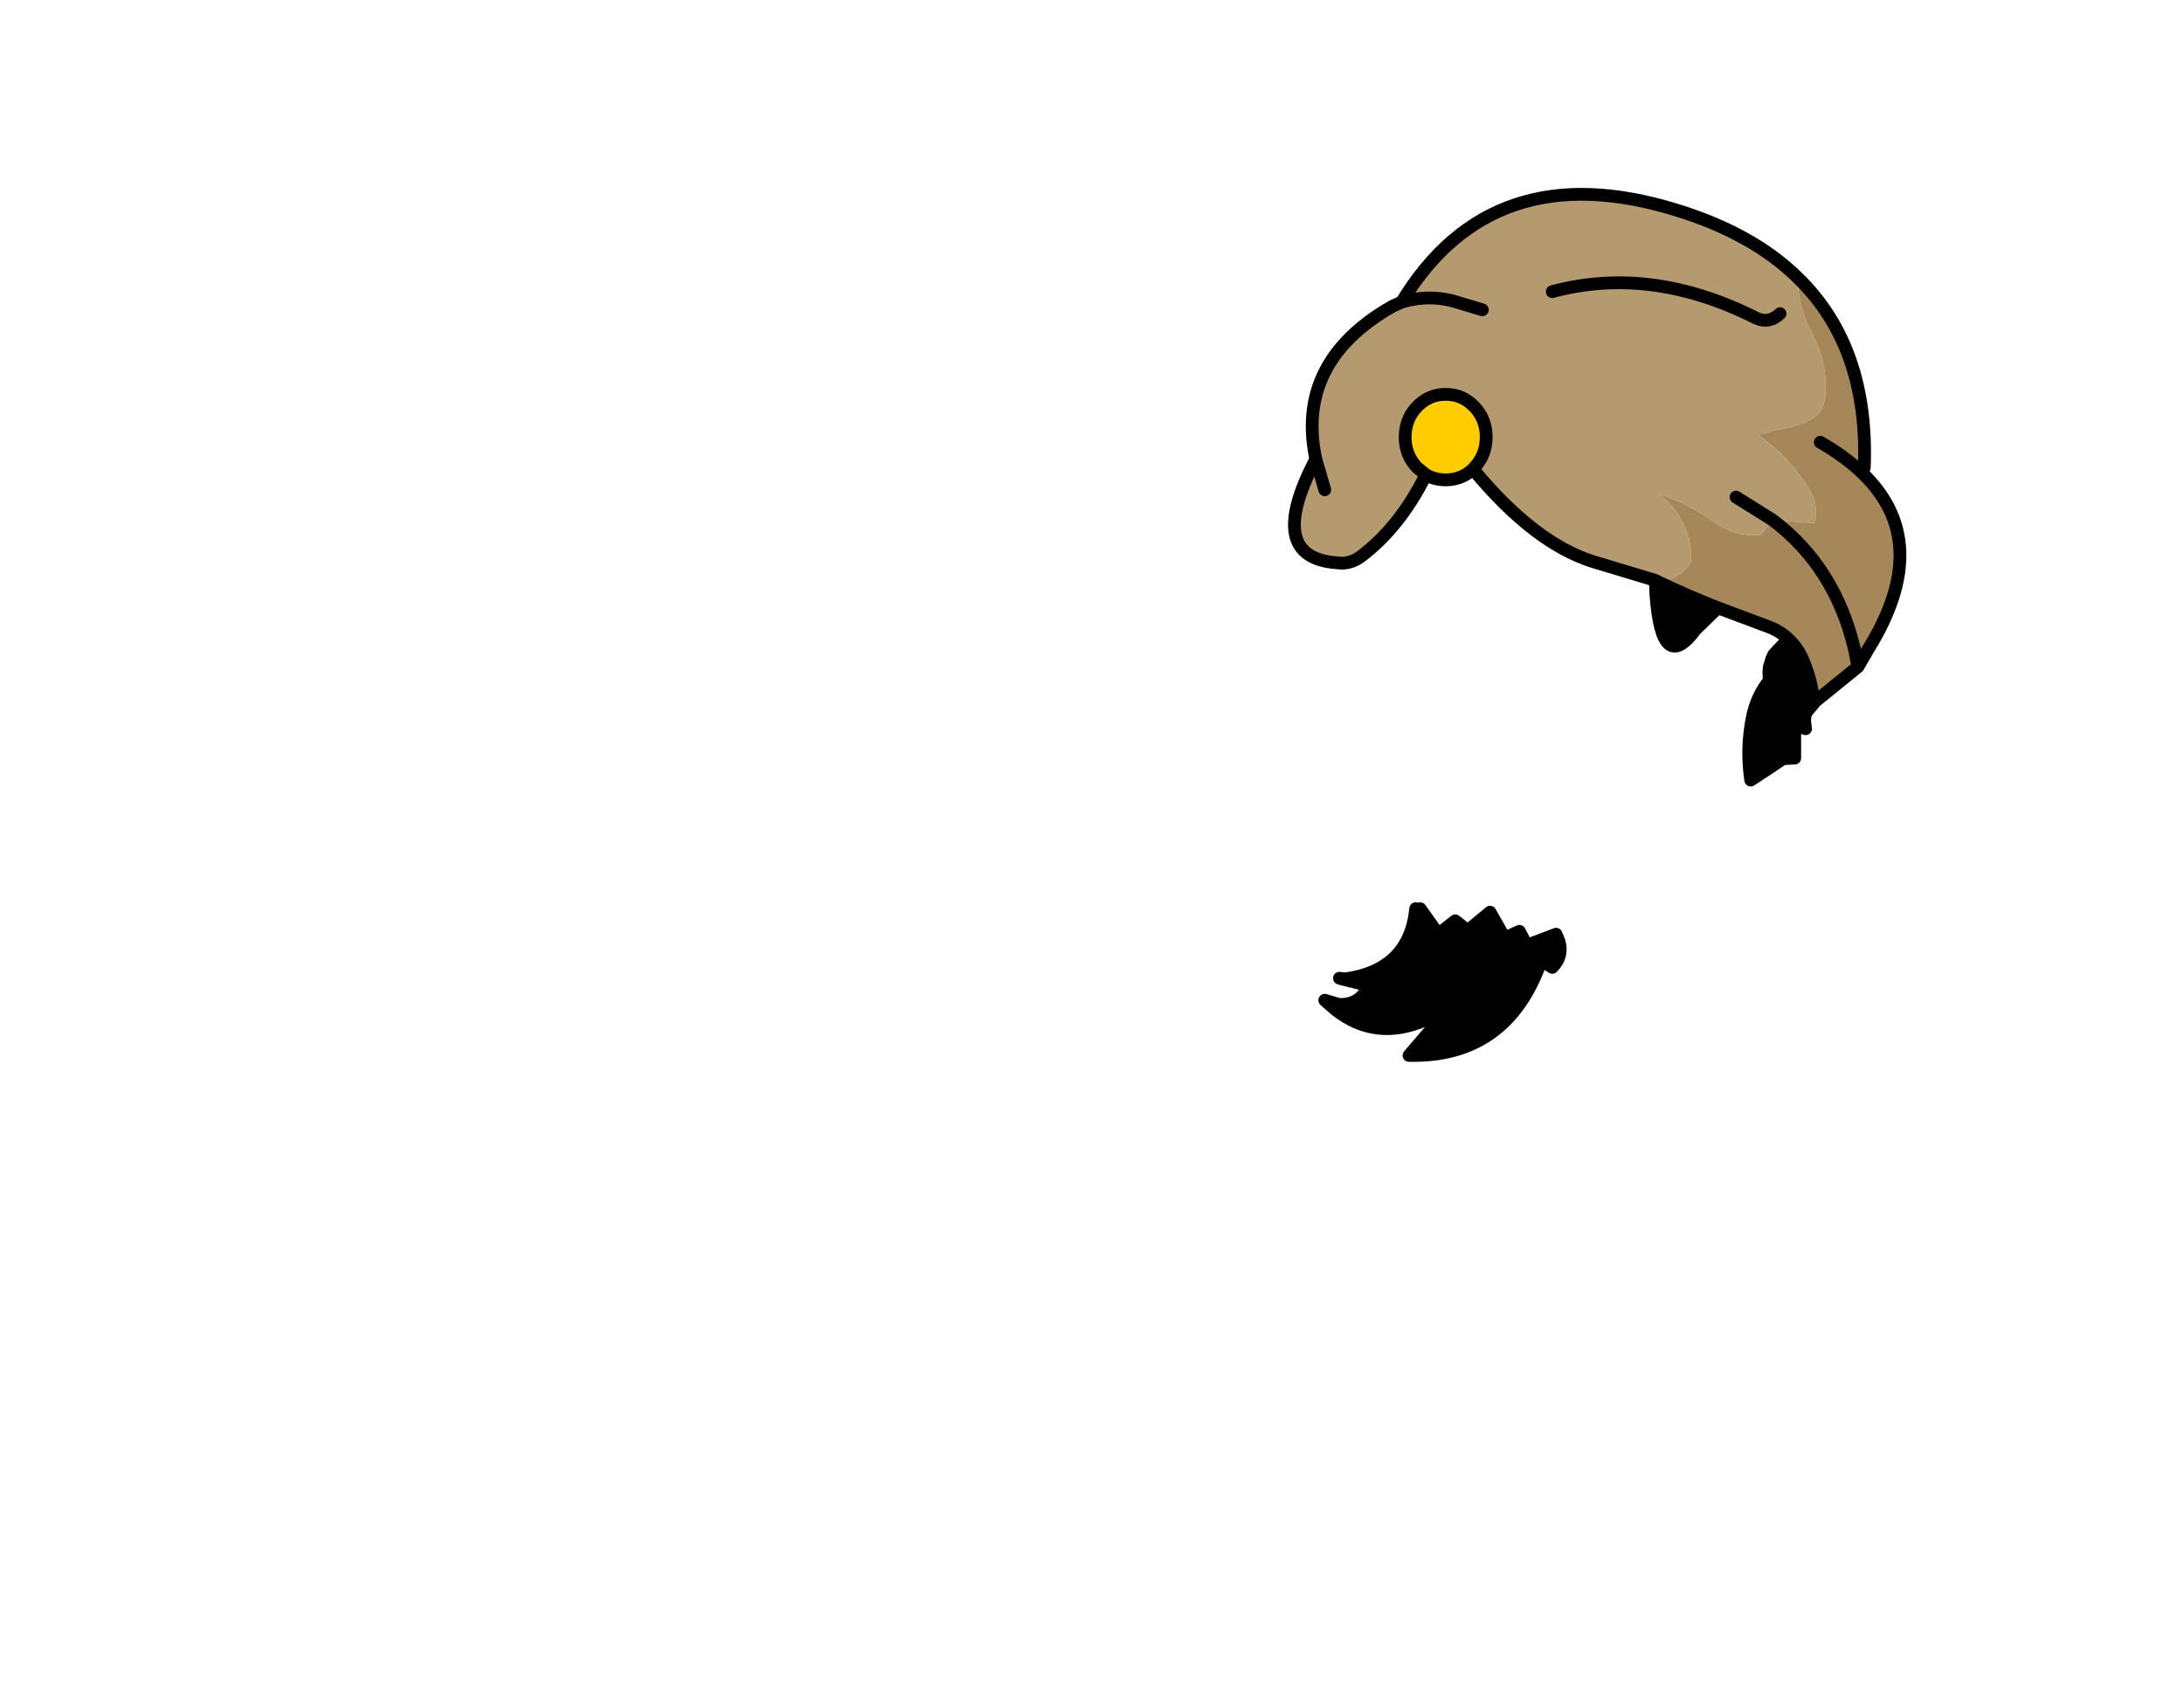 <svg xmlns:xlink="http://www.w3.org/1999/xlink" xmlns="http://www.w3.org/2000/svg" height="264.15px" width="342.25px">
  <g transform="matrix(1.0, 0.0, 0.0, 1.0, 243.25, 83.7)">
    <g data-characterId="1163" height="135.95" transform="matrix(1.0, 0.0, 0.0, 1.0, -40.9, -53.75)" width="95.9" xlink:href="#shape0"><g id="shape0" transform="matrix(1.0, 0.0, 0.0, 1.0, 40.9, 53.75)">
      <path d="M-12.4 -10.2 Q-14.2 -8.5 -16.7 -8.5 -18.4 -8.5 -19.8 -9.3 L-21.2 -10.45 Q-23.05 -12.4 -23.05 -15.2 -23.05 -18.0 -21.2 -19.95 -19.35 -21.9 -16.7 -21.9 -14.05 -21.9 -12.2 -19.95 -10.35 -18.0 -10.35 -15.2 -10.35 -12.4 -12.2 -10.45 L-12.4 -10.2" fill="#ffcc00" fill-rule="evenodd" stroke="none"/>
      <path d="M35.7 -34.55 Q33.95 -32.9 31.95 -33.85 15.5 -42.15 0.0 -38.0 15.5 -42.15 31.95 -33.85 33.95 -32.9 35.7 -34.55 M34.55 -2.2 L32.7 0.1 Q28.75 0.6 25.05 -2.1 22.55 -3.9 19.7 -5.15 L16.7 -6.35 Q21.7 -2.25 21.8 3.65 21.8 4.4 21.25 5.1 19.55 7.0 16.95 7.65 L16.15 7.25 6.35 4.3 Q-2.75 1.4 -12.1 -9.8 L-12.4 -10.2 -12.2 -10.45 Q-10.35 -12.4 -10.35 -15.2 -10.35 -18.0 -12.2 -19.95 -14.05 -21.9 -16.7 -21.9 -19.35 -21.9 -21.2 -19.95 -23.05 -18.0 -23.05 -15.2 -23.05 -12.4 -21.2 -10.45 L-19.8 -9.3 Q-23.9 -1.05 -30.05 3.55 -31.8 4.8 -33.7 4.5 -45.15 3.7 -37.05 -11.75 -40.3 -27.0 -25.05 -35.7 L-23.6 -36.35 Q-9.4 -59.75 19.55 -50.75 31.4 -47.1 38.45 -40.2 38.55 -35.55 40.7 -31.5 43.3 -26.6 42.75 -21.4 42.45 -18.8 40.1 -17.75 37.95 -16.75 35.25 -16.35 L32.25 -15.55 Q37.2 -12.05 40.3 -7.0 41.6 -4.9 41.3 -2.55 L41.05 -1.7 34.55 -2.2 28.8 -5.8 34.55 -2.2 M-10.95 -35.15 L-14.3 -36.15 Q-18.95 -37.75 -23.6 -36.35 -18.95 -37.75 -14.3 -36.15 L-10.95 -35.15 M-35.65 -6.95 L-37.05 -11.75 -35.65 -6.95" fill="#b49a6e" fill-rule="evenodd" stroke="none"/>
      <path d="M16.95 7.65 Q21.35 9.75 25.95 11.55 L22.45 14.95 Q17.15 22.15 16.25 9.5 L16.15 7.25 16.95 7.65 M37.05 16.5 L37.1 16.55 Q38.55 17.9 39.4 20.0 40.65 23.05 41.0 26.4 L41.0 26.5 39.9 27.8 Q39.7 28.1 39.6 28.55 L39.55 29.35 39.7 30.5 38.0 29.9 38.0 35.1 36.15 35.2 Q33.65 36.9 31.1 38.55 30.35 33.45 31.4 28.5 32.05 25.45 34.0 22.95 L33.95 21.7 34.0 20.9 34.4 19.55 34.7 18.9 35.2 18.35 36.25 17.25 37.05 16.5 M-20.7 58.7 L-17.85 62.7 -15.2 60.6 -13.25 62.15 -9.75 59.25 -7.45 63.3 -5.15 62.25 -4.0 64.45 0.6 62.7 1.05 63.8 Q1.75 66.15 0.0 67.9 L-1.7 66.75 Q-7.0 82.05 -22.45 81.7 L-15.55 73.65 Q-25.9 80.9 -34.0 74.5 L-33.45 73.7 Q-30.1 73.85 -28.75 70.75 L-32.4 69.85 -32.4 69.7 Q-22.35 68.3 -21.4 58.7 L-20.7 58.7" fill="#000000" fill-rule="evenodd" stroke="none"/>
      <path d="M16.95 7.65 Q19.55 7.0 21.25 5.1 21.8 4.4 21.8 3.65 21.7 -2.25 16.7 -6.35 L19.7 -5.15 Q22.55 -3.9 25.05 -2.1 28.75 0.6 32.7 0.1 L34.55 -2.2 Q44.3 5.15 47.35 18.0 L47.9 20.8 47.35 18.0 Q44.3 5.15 34.55 -2.2 L41.05 -1.7 41.3 -2.55 Q41.6 -4.9 40.3 -7.0 37.2 -12.05 32.25 -15.55 L35.25 -16.35 Q37.95 -16.75 40.1 -17.75 42.45 -18.8 42.75 -21.4 43.3 -26.6 40.7 -31.5 38.55 -35.55 38.45 -40.2 49.65 -29.35 48.9 -10.4 L48.4 -9.75 Q60.0 1.15 49.5 18.05 L47.9 20.8 41.0 26.4 Q40.65 23.05 39.4 20.0 38.55 17.9 37.1 16.55 L37.05 16.5 36.95 16.4 36.9 16.35 Q35.55 15.1 33.7 14.45 L25.95 11.55 Q21.35 9.75 16.95 7.65 M42.0 -14.4 Q45.75 -12.25 48.4 -9.75 45.75 -12.25 42.0 -14.4" fill="#a68759" fill-rule="evenodd" stroke="none"/>
      <path d="M0.0 -38.0 Q15.5 -42.15 31.95 -33.85 33.95 -32.9 35.7 -34.55 M16.95 7.65 Q21.35 9.75 25.95 11.55 L33.7 14.45 Q35.55 15.1 36.9 16.35 L36.95 16.4 37.05 16.5 37.1 16.55 Q38.55 17.9 39.4 20.0 40.65 23.05 41.0 26.4 L47.9 20.8 47.35 18.0 Q44.3 5.15 34.55 -2.2 L28.8 -5.8 M38.45 -40.2 Q31.4 -47.1 19.55 -50.75 -9.4 -59.75 -23.6 -36.35 -18.95 -37.75 -14.3 -36.15 L-10.95 -35.15 M48.4 -9.75 Q45.75 -12.25 42.0 -14.4 M48.4 -9.75 Q60.0 1.15 49.5 18.05 L47.9 20.8 M38.45 -40.2 Q49.65 -29.35 48.9 -10.4 M41.0 26.4 L41.0 26.5 39.9 27.8 Q39.7 28.1 39.6 28.55 L39.55 29.35 39.7 30.5 38.0 29.9 38.0 35.1 36.15 35.2 Q33.65 36.9 31.1 38.55 30.35 33.45 31.4 28.5 32.05 25.45 34.0 22.95 L33.95 21.7 34.0 20.9 34.4 19.55 34.7 18.9 35.2 18.35 36.25 17.25 M25.95 11.55 L22.45 14.95 Q17.15 22.15 16.25 9.5 L16.15 7.25 6.35 4.3 Q-2.75 1.4 -12.1 -9.8 M-12.4 -10.2 Q-14.2 -8.5 -16.7 -8.5 -18.4 -8.5 -19.8 -9.3 -23.9 -1.05 -30.05 3.55 -31.8 4.8 -33.7 4.5 -45.15 3.7 -37.05 -11.75 -40.3 -27.0 -25.05 -35.7 L-23.6 -36.35 M16.95 7.65 L16.15 7.25 M-34.0 74.5 Q-25.9 80.9 -15.55 73.65 L-22.45 81.7 Q-7.0 82.05 -1.7 66.75 L0.0 67.9 Q1.75 66.15 1.05 63.8 L0.6 62.7 -4.0 64.45 -5.15 62.25 -7.45 63.3 -9.75 59.25 -13.25 62.15 -15.2 60.6 -17.85 62.7 -20.7 58.7 M-21.4 58.7 Q-22.35 68.3 -32.4 69.7 L-33.35 69.6 -32.4 69.85 -28.75 70.75 Q-30.1 73.85 -33.45 73.7 L-33.8 73.6 -35.65 73.05 -34.05 74.45 -34.0 74.5 M-37.05 -11.75 L-35.65 -6.95 M-12.4 -10.2 L-12.2 -10.45 Q-10.35 -12.4 -10.35 -15.2 -10.35 -18.0 -12.2 -19.95 -14.05 -21.9 -16.7 -21.9 -19.35 -21.9 -21.2 -19.95 -23.05 -18.0 -23.05 -15.2 -23.05 -12.4 -21.2 -10.45 L-19.8 -9.3" fill="none" stroke="#000000" stroke-linecap="round" stroke-linejoin="round" stroke-width="2.0"/>
    </g>
  </g>
  </g>
  <defs>
    </defs>
</svg>